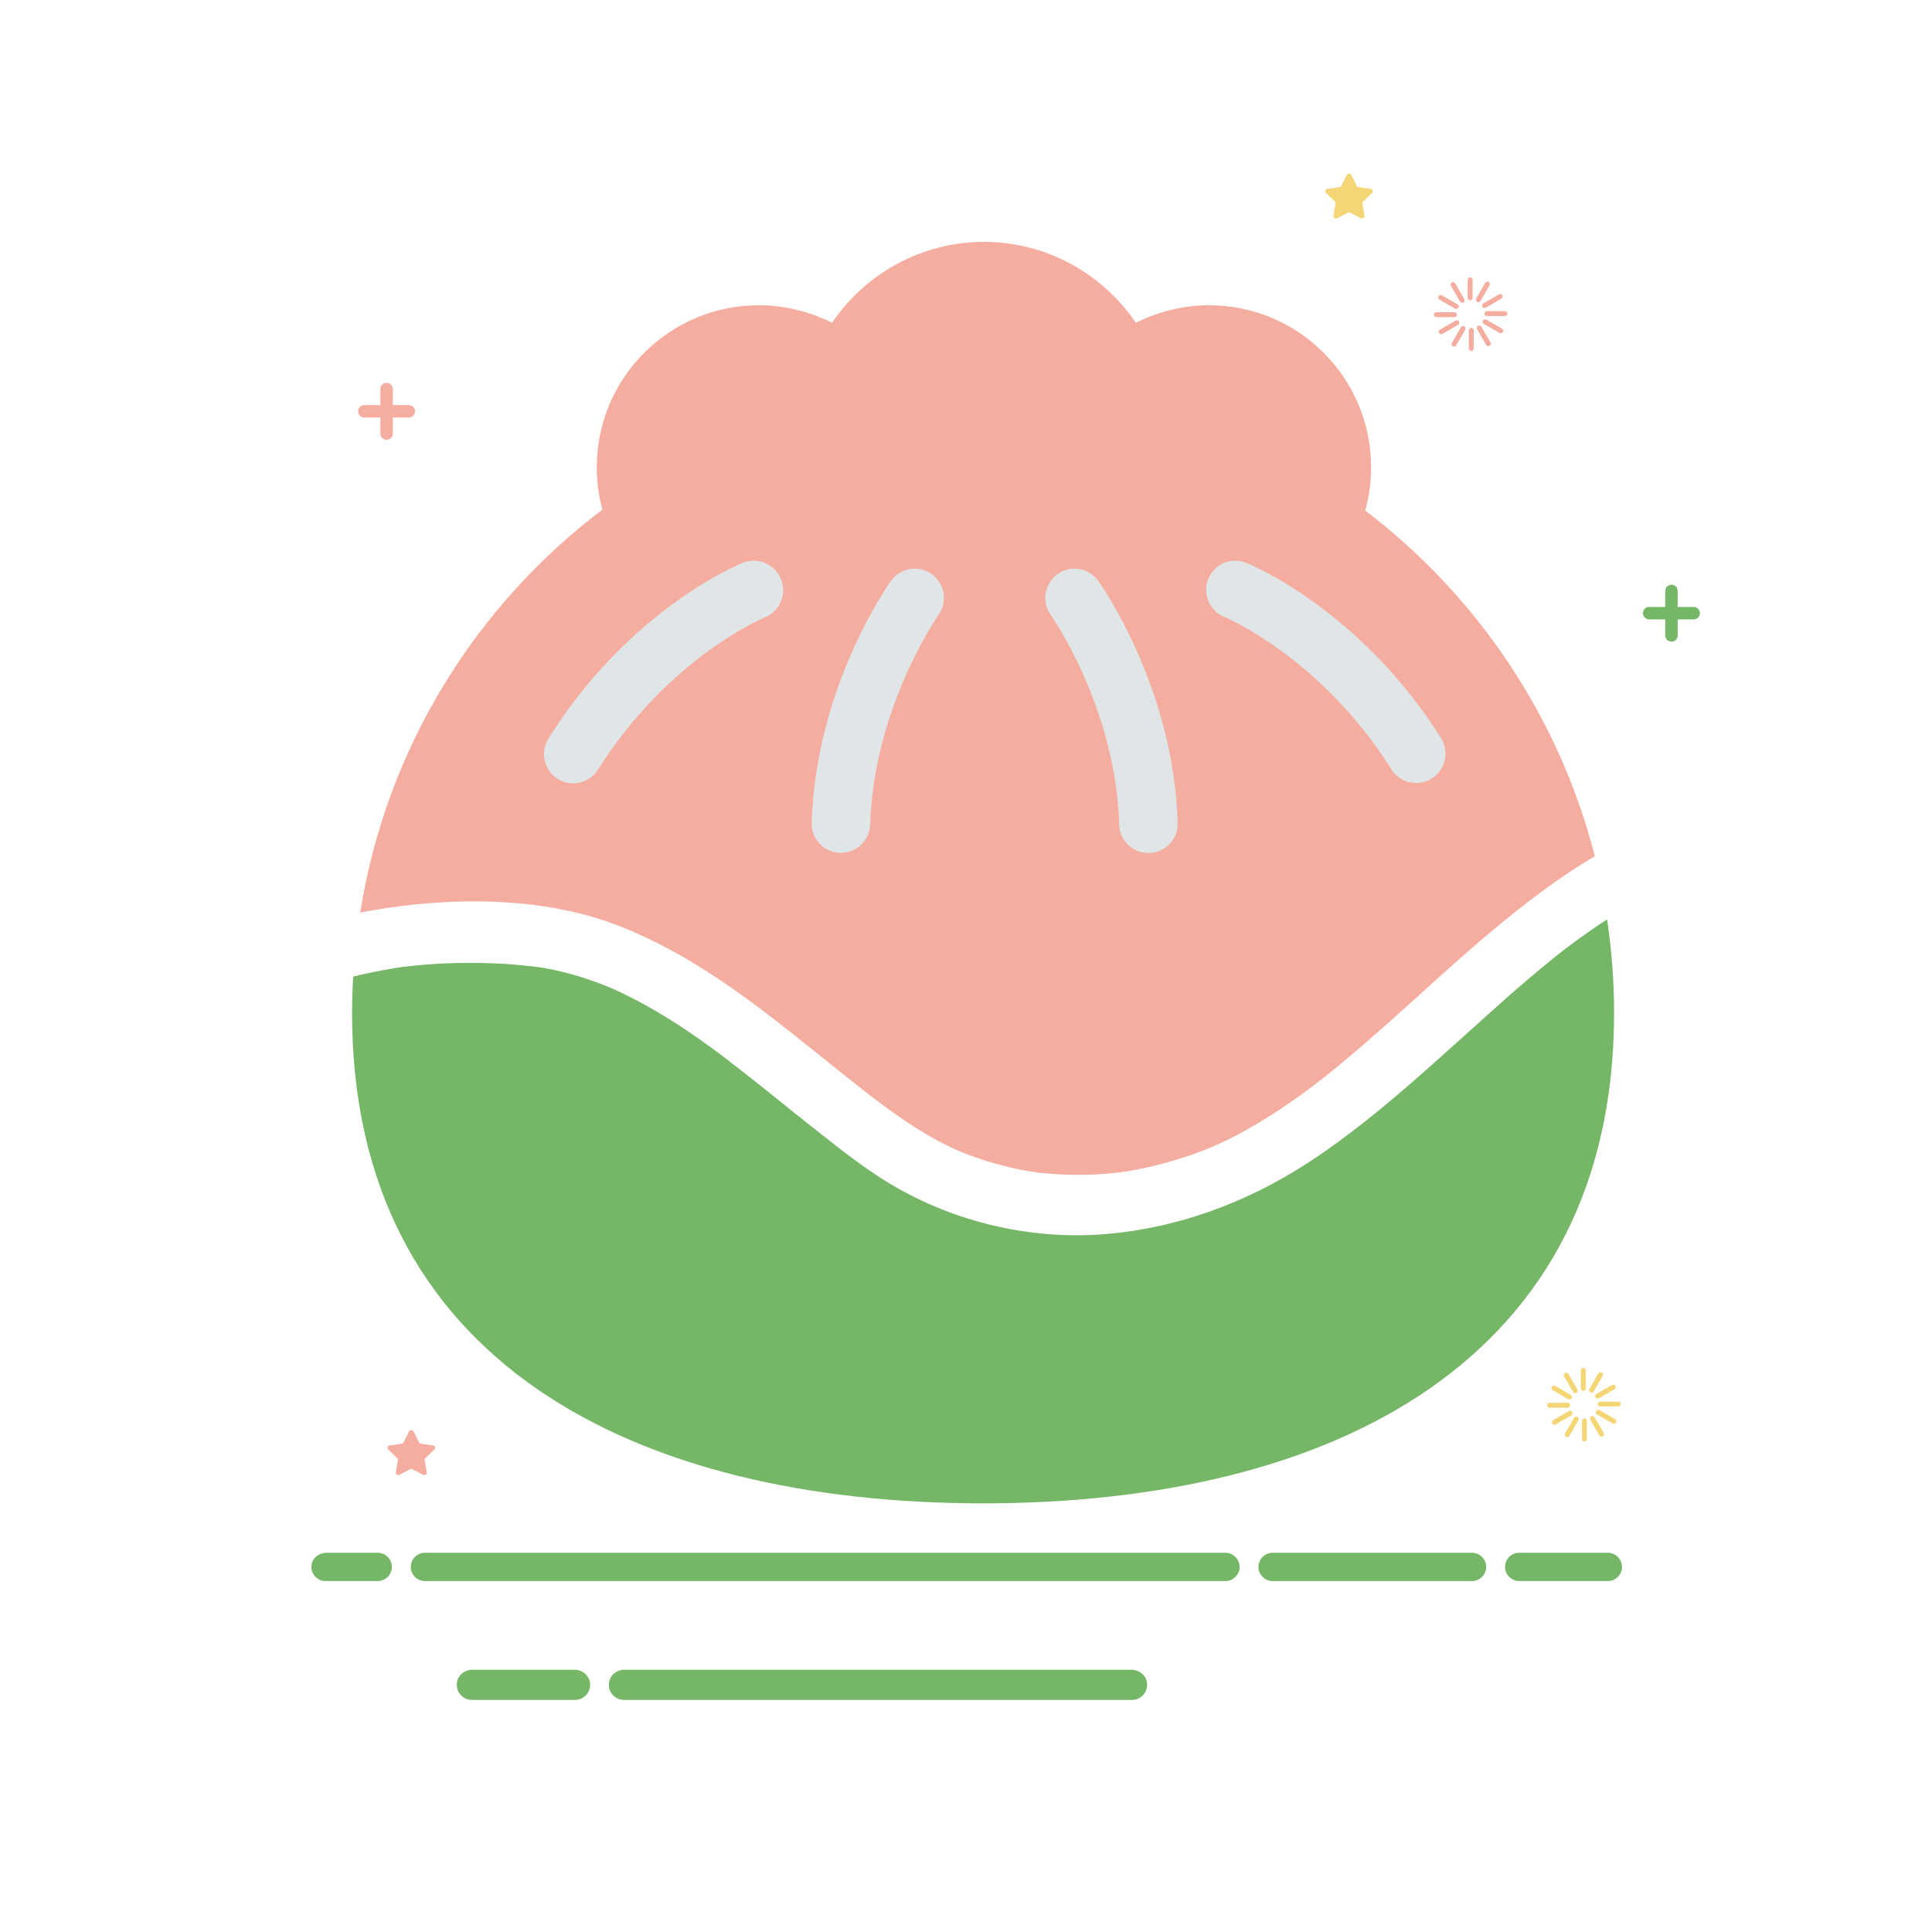 <?xml version="1.0" standalone="no"?><!DOCTYPE svg PUBLIC "-//W3C//DTD SVG 1.1//EN" "http://www.w3.org/Graphics/SVG/1.1/DTD/svg11.dtd"><svg t="1681894927953" class="icon" viewBox="0 0 1024 1024" version="1.1" xmlns="http://www.w3.org/2000/svg" p-id="3249" xmlns:xlink="http://www.w3.org/1999/xlink" width="200" height="200"><path d="M200.2 823h-27.3c-3.8 0-7.3 2.7-7.8 6.5-0.6 4.5 3 8.5 7.4 8.5h27.7c4.1 0 7.5-3.4 7.5-7.5s-3.4-7.5-7.5-7.5zM780.2 823H674.5c-4.1 0-7.5 3.4-7.5 7.5s3.4 7.5 7.5 7.5h105.7c4.1 0 7.5-3.4 7.5-7.5s-3.4-7.5-7.5-7.5zM797.7 830.5c0 4.1 3.4 7.5 7.5 7.5h47c4.1 0 7.5-3.4 7.5-7.5s-3.4-7.5-7.5-7.5h-47c-4.2 0-7.5 3.4-7.5 7.5zM649.5 823H225.2c-4.1 0-7.5 3.4-7.5 7.5s3.4 7.5 7.5 7.5h424.3c4.1 0 7.5-3.4 7.5-7.5s-3.4-7.5-7.5-7.5zM599.8 885H330.7c-4.4 0-8 3.6-8 8s3.6 8 8 8H600c4.8 0 8.7-4.3 7.9-9.3-0.6-3.9-4.2-6.7-8.1-6.7zM304.7 885h-54.4c-4 0-7.5 2.8-8.1 6.7-0.8 5 3.1 9.3 7.9 9.3h54.7c4.4 0 8-3.6 8-8-0.1-4.4-3.7-8-8.1-8z" fill="#76B767" p-id="3250"></path><path d="M216.7 214.7h-8.5v-8.5c0-1.8-1.5-3.3-3.3-3.3s-3.3 1.5-3.3 3.3v8.5h-8.5c-1.8 0-3.3 1.5-3.3 3.3s1.5 3.3 3.3 3.3h8.5v8.5c0 1.8 1.5 3.3 3.3 3.3s3.3-1.5 3.3-3.3v-8.5h8.5c1.8 0 3.3-1.5 3.3-3.3s-1.5-3.3-3.3-3.3z" fill="#F4AD9F" p-id="3251"></path><path d="M897.7 321.7h-8.5v-8.5c0-1.8-1.5-3.3-3.3-3.3s-3.3 1.5-3.3 3.3v8.5h-8.5c-1.8 0-3.3 1.5-3.3 3.3s1.5 3.3 3.3 3.3h8.5v8.5c0 1.8 1.5 3.3 3.3 3.3s3.3-1.5 3.3-3.3v-8.5h8.5c1.8 0 3.3-1.5 3.3-3.3s-1.5-3.3-3.3-3.3z" fill="#76B767" p-id="3252"></path><path d="M839.2 737.2c-0.7 0-1.3-0.6-1.3-1.3v-9.6c0-0.7 0.6-1.3 1.3-1.3 0.7 0 1.3 0.6 1.3 1.3v9.6c0 0.7-0.6 1.3-1.3 1.3zM835.6 738.3c-0.6 0.4-1.4 0.1-1.8-0.5l-4.8-8.3c-0.4-0.6-0.1-1.4 0.5-1.8 0.6-0.4 1.4-0.1 1.8 0.5l4.8 8.3c0.3 0.7 0.1 1.5-0.5 1.8zM833 741.1c-0.4 0.6-1.2 0.8-1.8 0.5l-8.3-4.8c-0.6-0.4-0.8-1.2-0.5-1.8 0.4-0.6 1.2-0.8 1.8-0.5l8.3 4.8c0.7 0.4 0.9 1.2 0.5 1.8zM832.2 744.8c0 0.7-0.6 1.3-1.3 1.3h-9.6c-0.7 0-1.3-0.6-1.3-1.3 0-0.7 0.6-1.3 1.3-1.3h9.6c0.7 0 1.3 0.6 1.3 1.3zM833.3 748.4c0.4 0.6 0.1 1.4-0.5 1.8l-8.3 4.8c-0.6 0.4-1.4 0.1-1.8-0.5-0.4-0.6-0.1-1.4 0.5-1.8l8.3-4.8c0.7-0.3 1.5-0.1 1.8 0.5zM836.1 751c0.6 0.4 0.8 1.2 0.5 1.8l-4.8 8.3c-0.4 0.6-1.2 0.8-1.8 0.5-0.6-0.4-0.8-1.2-0.5-1.8l4.8-8.3c0.4-0.7 1.2-0.9 1.8-0.5zM839.8 751.8c0.7 0 1.3 0.6 1.3 1.3v9.6c0 0.7-0.6 1.3-1.3 1.3-0.7 0-1.3-0.6-1.3-1.3v-9.6c0-0.7 0.6-1.3 1.3-1.3zM843.4 750.7c0.6-0.4 1.4-0.1 1.8 0.5l4.8 8.3c0.4 0.6 0.1 1.4-0.5 1.8-0.6 0.4-1.4 0.1-1.8-0.5l-4.8-8.3c-0.3-0.7-0.1-1.5 0.5-1.8zM846 747.9c0.4-0.6 1.2-0.8 1.8-0.5l8.3 4.8c0.6 0.4 0.8 1.2 0.5 1.8-0.4 0.6-1.2 0.8-1.8 0.5l-8.3-4.8c-0.7-0.4-0.9-1.2-0.5-1.8zM846.8 744.2c0-0.7 0.6-1.3 1.3-1.3h9.6c0.7 0 1.3 0.6 1.3 1.3 0 0.7-0.6 1.3-1.3 1.3h-9.6c-0.7 0-1.3-0.6-1.3-1.3zM845.7 740.6c-0.4-0.6-0.1-1.4 0.5-1.8l8.3-4.8c0.6-0.4 1.4-0.1 1.8 0.5 0.4 0.6 0.1 1.4-0.5 1.8l-8.3 4.8c-0.7 0.3-1.5 0.1-1.8-0.5zM842.9 738c-0.6-0.4-0.8-1.2-0.5-1.8l4.8-8.3c0.4-0.6 1.2-0.8 1.8-0.5 0.6 0.4 0.8 1.2 0.5 1.8l-4.8 8.3c-0.4 0.7-1.2 0.9-1.8 0.5z" fill="#F4D676" p-id="3253"></path><path d="M779.2 159.2c-0.7 0-1.3-0.6-1.3-1.3v-9.6c0-0.7 0.6-1.3 1.3-1.3 0.7 0 1.3 0.6 1.3 1.3v9.6c0 0.7-0.6 1.3-1.3 1.3zM775.6 160.3c-0.6 0.4-1.4 0.1-1.8-0.5l-4.8-8.3c-0.4-0.6-0.1-1.4 0.5-1.8 0.6-0.4 1.4-0.1 1.8 0.5l4.8 8.3c0.3 0.7 0.1 1.5-0.5 1.8zM773 163.1c-0.4 0.6-1.2 0.8-1.8 0.5l-8.3-4.8c-0.6-0.4-0.8-1.2-0.5-1.8 0.4-0.6 1.2-0.8 1.8-0.5l8.3 4.8c0.7 0.4 0.9 1.2 0.5 1.8zM772.2 166.8c0 0.7-0.6 1.3-1.3 1.3h-9.6c-0.7 0-1.3-0.6-1.3-1.3 0-0.7 0.6-1.3 1.3-1.3h9.6c0.7 0 1.3 0.6 1.3 1.3zM773.3 170.4c0.4 0.6 0.1 1.4-0.5 1.8l-8.3 4.8c-0.6 0.4-1.4 0.1-1.8-0.5-0.4-0.6-0.1-1.4 0.5-1.8l8.3-4.8c0.7-0.3 1.5-0.1 1.8 0.5zM776.1 173c0.6 0.4 0.8 1.2 0.5 1.8l-4.8 8.3c-0.4 0.6-1.2 0.8-1.8 0.5-0.6-0.4-0.8-1.2-0.5-1.8l4.8-8.3c0.4-0.7 1.2-0.9 1.8-0.5zM779.8 173.8c0.7 0 1.3 0.6 1.3 1.3v9.6c0 0.7-0.6 1.3-1.3 1.3-0.7 0-1.3-0.6-1.3-1.3v-9.6c0-0.7 0.6-1.3 1.3-1.3zM783.4 172.7c0.6-0.4 1.4-0.1 1.8 0.5l4.8 8.3c0.4 0.6 0.1 1.4-0.5 1.8-0.6 0.4-1.4 0.1-1.8-0.5l-4.8-8.3c-0.3-0.7-0.1-1.5 0.5-1.8zM786 169.9c0.4-0.6 1.2-0.8 1.8-0.5l8.3 4.8c0.6 0.4 0.8 1.2 0.5 1.8-0.4 0.6-1.2 0.8-1.8 0.5l-8.3-4.8c-0.7-0.4-0.9-1.2-0.5-1.8zM786.8 166.2c0-0.7 0.6-1.3 1.3-1.3h9.6c0.7 0 1.3 0.6 1.3 1.3 0 0.7-0.6 1.3-1.3 1.3h-9.6c-0.7 0-1.3-0.6-1.3-1.3zM785.7 162.6c-0.4-0.6-0.1-1.4 0.5-1.8l8.3-4.8c0.6-0.4 1.4-0.1 1.8 0.5 0.4 0.6 0.1 1.4-0.5 1.8l-8.3 4.8c-0.7 0.3-1.5 0.1-1.8-0.5zM782.9 160c-0.6-0.4-0.8-1.2-0.5-1.8l4.8-8.3c0.4-0.6 1.2-0.8 1.8-0.5 0.6 0.4 0.8 1.2 0.5 1.8l-4.8 8.3c-0.4 0.7-1.2 0.9-1.8 0.5z" fill="#F4AD9F" p-id="3254"></path><path d="M219.2 758.7l2.9 5.8c0.2 0.4 0.5 0.6 1 0.7l6.4 0.9c1.1 0.2 1.5 1.4 0.7 2.2l-4.7 4.5c-0.3 0.3-0.4 0.7-0.4 1.1l1.1 6.4c0.2 1-0.9 1.8-1.9 1.4l-5.7-3c-0.4-0.2-0.8-0.2-1.2 0l-5.7 3c-0.9 0.5-2-0.3-1.9-1.4l1.1-6.4c0.1-0.4-0.1-0.8-0.4-1.1l-4.7-4.5c-0.8-0.7-0.3-2 0.7-2.2l6.4-0.9c0.4-0.1 0.8-0.3 1-0.7l2.9-5.8c0.5-0.9 1.9-0.9 2.4 0z" fill="#F4AD9F" p-id="3255"></path><path d="M716.2 92.7l2.9 5.8c0.2 0.4 0.5 0.6 1 0.7l6.4 0.9c1.1 0.2 1.5 1.4 0.7 2.2l-4.7 4.5c-0.3 0.3-0.4 0.7-0.4 1.1l1.1 6.4c0.2 1-0.9 1.8-1.9 1.4l-5.7-3c-0.4-0.2-0.8-0.2-1.2 0l-5.7 3c-0.9 0.5-2-0.3-1.9-1.4l1.1-6.4c0.1-0.4-0.1-0.8-0.4-1.1l-4.7-4.5c-0.8-0.7-0.3-2 0.7-2.2l6.4-0.9c0.4-0.1 0.8-0.3 1-0.7l2.9-5.8c0.5-0.9 1.9-0.9 2.4 0z" fill="#F4D676" p-id="3256"></path><path d="M190.9 483.7c9.6-1.9 19.2-3.3 28.9-4.3 36.3-3.7 75.2-1.8 109.4 11.8 34.8 13.8 64.8 35.9 93.9 59.1 7.2 5.7 14.3 11.5 21.5 17.2 3.5 2.8 7.1 5.7 10.7 8.5l4.2 3.3c0.3 0.2 2.6 2 3.2 2.5 14.4 10.9 29.2 21.2 45.9 28.4 0.2 0.1 2.7 1.1 3 1.2 1 0.4 2.1 0.8 3.1 1.2 2.3 0.8 4.7 1.6 7 2.4 4.4 1.4 8.9 2.6 13.4 3.7s9.1 1.9 13.7 2.6c0.4 0.1 1 0.1 1.1 0.2 1.1 0.1 2.1 0.2 3.2 0.3l7.2 0.6c9.4 0.5 18.8 0.4 28.2-0.5 1.6-0.2 3.2-0.3 4.8-0.5 0.1 0 0.5-0.1 0.9-0.1 2-0.3 4.1-0.6 6.1-1 4.5-0.8 9.1-1.8 13.5-2.9 19.9-5.1 34.5-11.2 52-21.5 8.1-4.8 15.9-10 23.6-15.5 2.2-1.6 4.4-3.2 6.6-4.9 0.9-0.7 1.8-1.3 2.6-2 0.3-0.2 0.6-0.4 0.8-0.6 0.1-0.1 0.3-0.2 0.5-0.4 3.7-2.9 7.3-5.8 10.9-8.8 29.7-24.5 57-51.7 86.9-76 15.1-12.3 30.8-24 47.6-33.9-19-74.1-62.6-138.2-121.7-183.2 2-7.3 3.1-15 3.1-23 0-47.3-38.5-85.8-85.8-85.8-13.6 0-26.9 3.3-38.9 9.3-17.7-26.2-47.6-42.9-80.5-42.9s-62.8 16.7-80.5 42.9c-11.9-6-25.2-9.3-38.9-9.3-47.3 0-85.8 38.5-85.8 85.8 0 7.8 1 15.4 3 22.5-67.1 50.7-114.6 126.5-128.4 213.6z" fill="#F4AD9F" p-id="3257"></path><path d="M829.9 502.7c-0.2 0.1-1.8 1.4-2.3 1.8-0.5 0.4-1.4 1.1-1.5 1.2-1.9 1.5-3.8 3-5.7 4.6-3.4 2.7-6.7 5.5-10.1 8.4-7.1 6-14.1 12.2-21 18.4-29.1 26-57.6 53-89.9 75.1-33 22.7-70.2 37.6-110.3 41.6-39.2 3.9-79.4-4.8-113.6-24.2-15.8-8.9-30.1-20.5-44.3-31.7-13.8-10.8-27.2-22-41.1-32.7-0.6-0.4-1.1-0.9-1.7-1.3-0.8-0.6-1.6-1.2-2.4-1.9-1.6-1.2-3.3-2.5-4.9-3.7-3.5-2.6-7-5.1-10.5-7.6-7-4.9-14.2-9.7-21.6-14-7.5-4.5-15.3-8.6-23.2-12.2-1-0.4-2-0.9-3-1.3-0.3-0.1-0.6-0.2-0.7-0.3l-6.3-2.4c-4-1.4-8-2.8-12.1-3.9-4.1-1.2-8.2-2.2-12.4-3-1.9-0.4-3.8-0.7-5.8-1-0.4 0-3.8-0.5-4.2-0.5-8.7-1-17.5-1.6-26.3-1.7-9.1-0.2-18.3 0-27.4 0.7-4.7 0.3-9.4 0.8-14.1 1.4h-0.4c-1 0.2-2.1 0.3-3.1 0.5-2.3 0.4-4.7 0.8-7 1.2-5.3 1-10.5 2.1-15.8 3.4-0.4 6.4-0.6 12.8-0.6 19.3 0 184.8 149.8 259.9 334.5 259.9s334.4-75.2 334.4-259.9c0-16.9-1.3-33.4-3.7-49.6-7.4 4.7-14.7 10-21.9 15.4z" fill="#76B767" p-id="3258"></path><path d="M393.8 298.3c-2.5 0.9-60.3 24.8-103.1 93.1-4.5 7.2-2.4 16.8 4.8 21.4 2.6 1.6 5.4 2.4 8.3 2.4 5.2 0 10.2-2.6 13.1-7.2 37.2-59.2 87.7-80.5 88.5-80.8 7.9-3.2 11.8-12.2 8.6-20.1-3.3-8.2-12.2-12-20.2-8.8zM660.5 298.3c-7.9-3.2-16.9 0.6-20.1 8.6-3.2 7.9 0.6 16.9 8.6 20.1 0.5 0.2 51.2 21.5 88.5 80.8 2.9 4.6 7.9 7.2 13.1 7.2 2.8 0 5.7-0.7 8.3-2.4 7.2-4.5 9.4-14.1 4.9-21.4-43-68.1-100.9-92-103.3-92.9zM493.9 304.3c-6.9-5-16.6-3.4-21.6 3.5-1.6 2.3-39.9 56.3-42.1 128.3-0.3 8.6 6.5 15.7 15 15.9h0.5c8.4 0 15.2-6.6 15.5-15 1.9-62.2 36-110.6 36.3-111.2 4.9-6.8 3.3-16.4-3.6-21.5zM560.5 304.3c-6.9 5-8.6 14.7-3.6 21.6 0.3 0.5 34.5 48.9 36.3 111.2 0.2 8.4 7.1 15 15.5 15h0.5c8.6-0.3 15.3-7.4 15-15.9-2.2-72-40.5-126-42.1-128.3-5.1-7-14.7-8.6-21.6-3.6z" fill="#E0E6E7" p-id="3259"></path></svg>